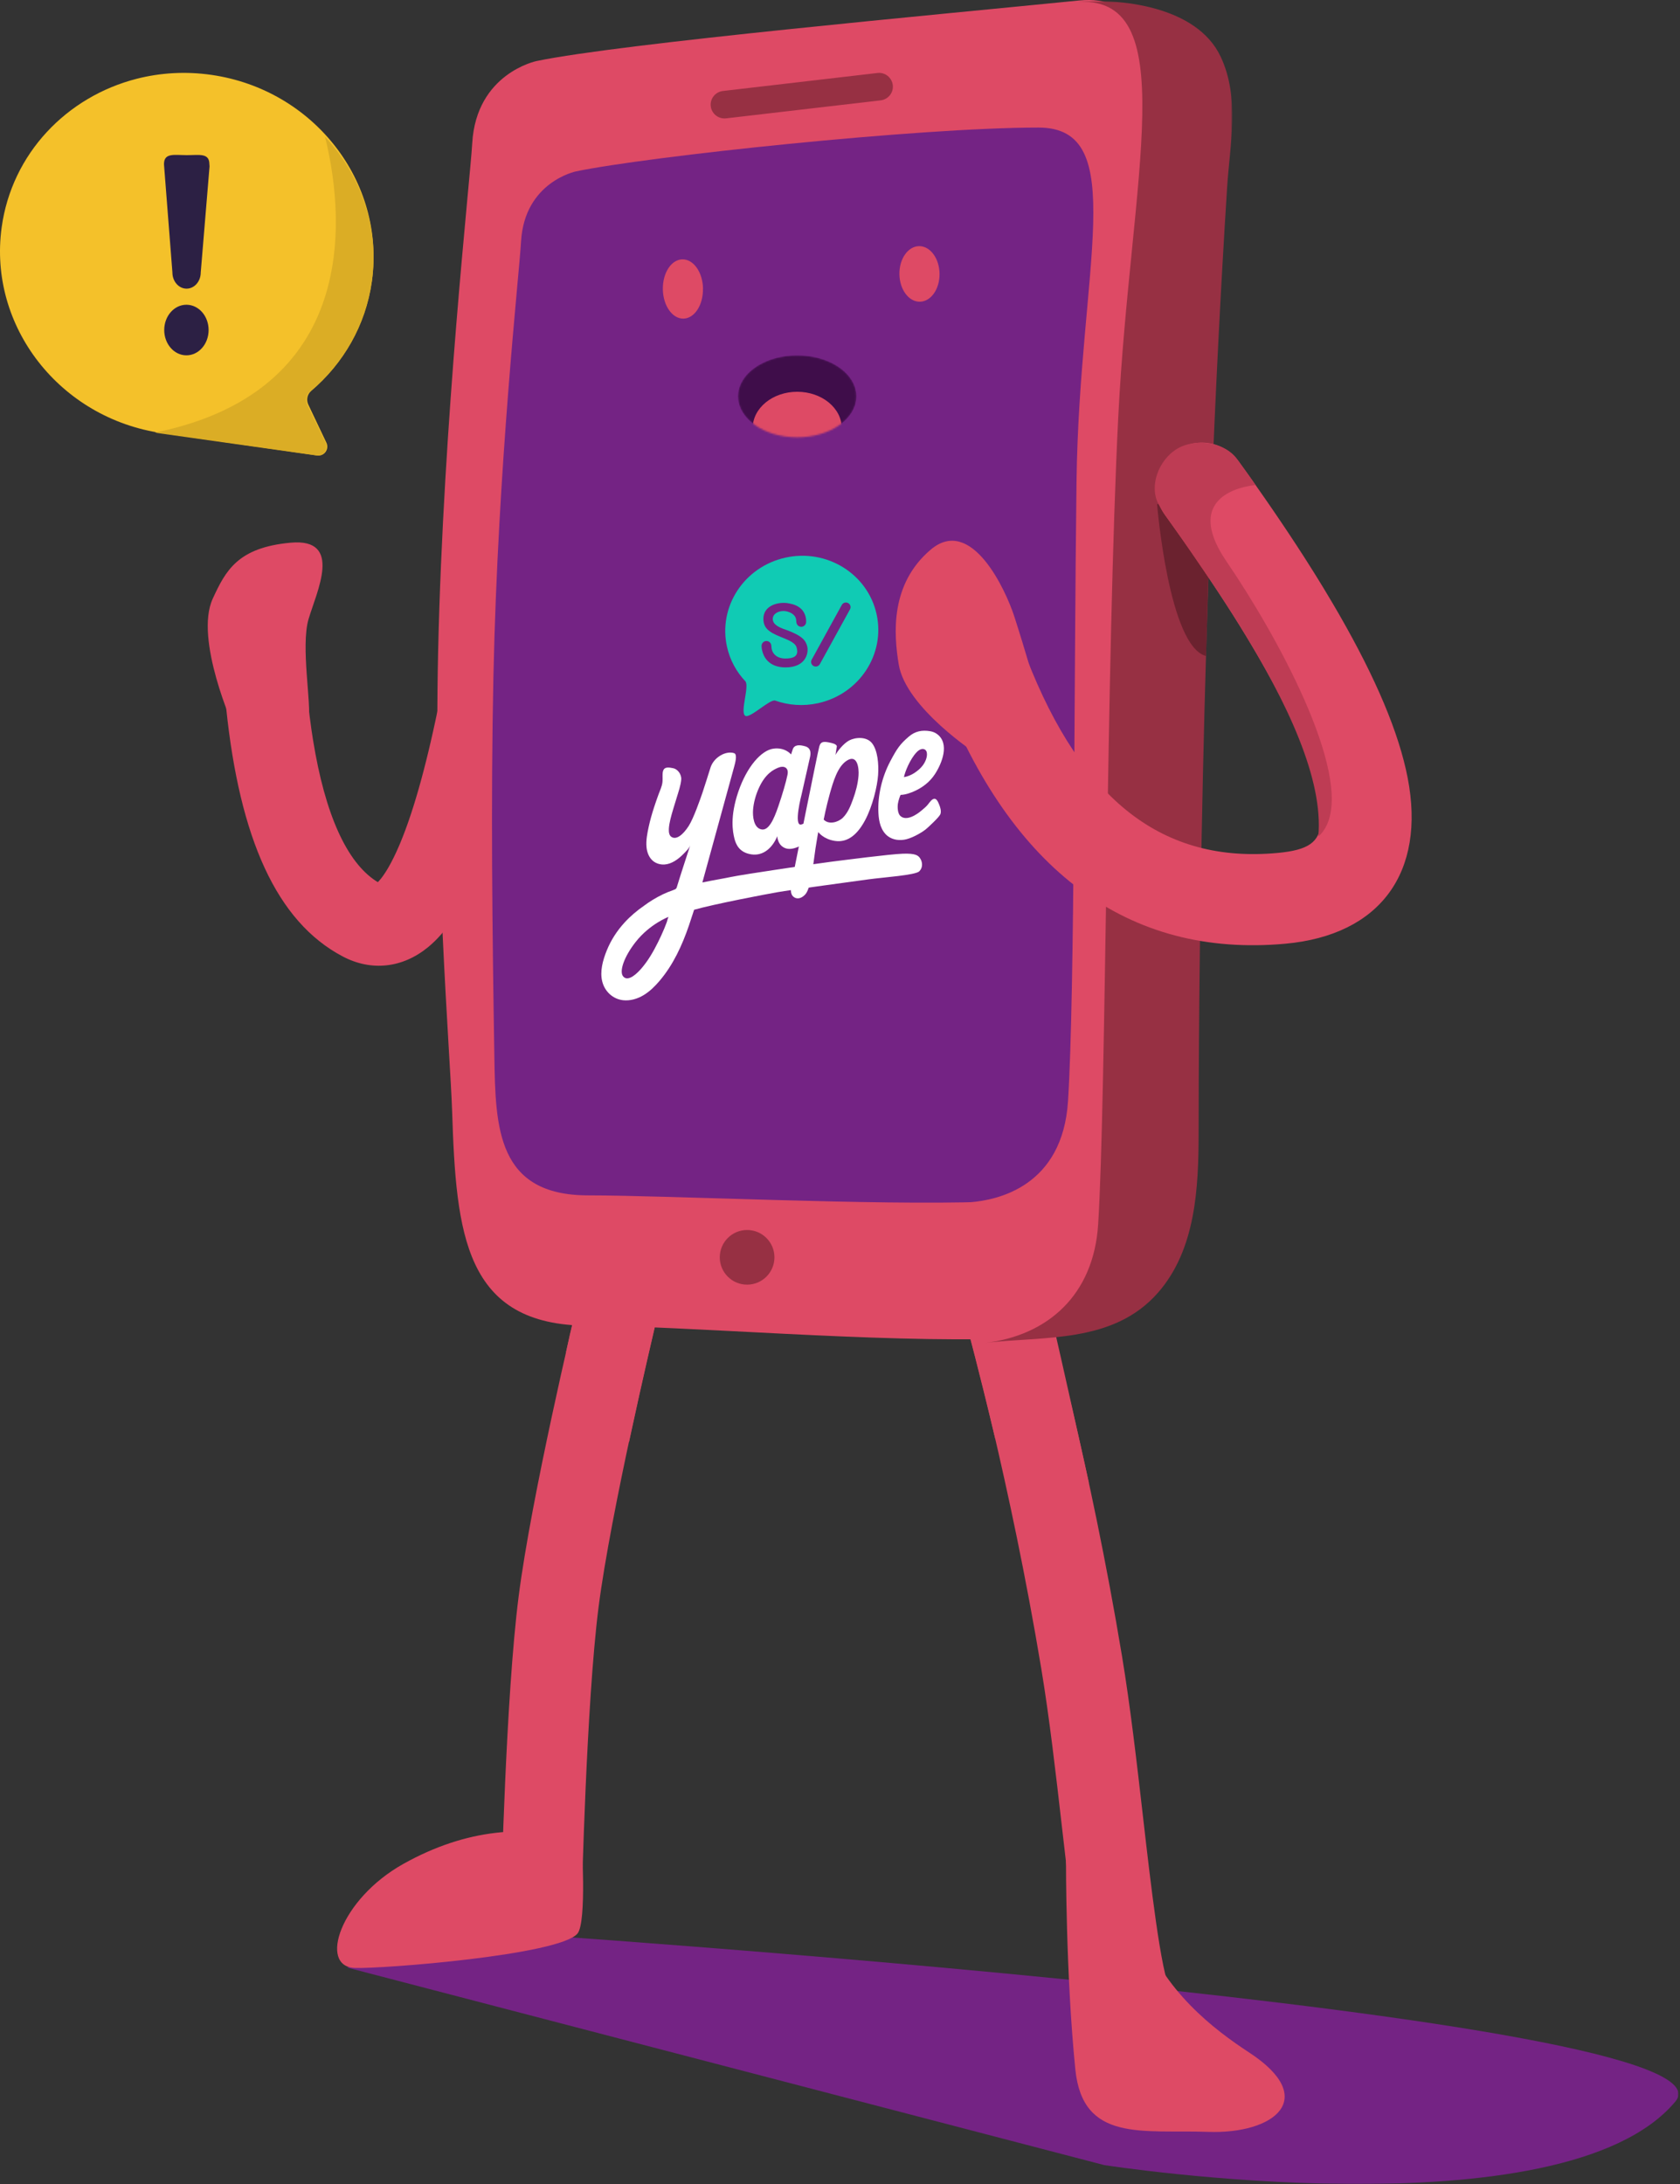 <svg width="1000" height="1300" viewBox="0 0 1000 1300" fill="none" xmlns="http://www.w3.org/2000/svg">
<rect x="0" y="0" width="1000" height="1300" fill="#333333" stroke="none"/>
<g clip-path="url(#clip0_11527_21892)">
<mask id="mask0_11527_21892" style="mask-type:alpha" maskUnits="userSpaceOnUse" x="206" y="1150" width="794" height="150">
<path d="M206.438 1150.24H999.108V1300H206.438V1150.24Z" fill="white"/>
</mask>
<g mask="url(#mask0_11527_21892)">
<path fill-rule="evenodd" clip-rule="evenodd" d="M206.438 1171.12L657.306 1288.75C657.306 1288.75 930.238 1331.32 997.306 1250.84C1040.36 1199.18 297.573 1150.24 297.573 1150.24L206.438 1171.12Z" fill="#742384"/>
</g>
<path d="M301.823 323.423C315.159 325.381 324.382 337.779 322.424 351.114L320.52 363.79L319.236 372.024L317.939 380.084L316.629 387.97L315.306 395.683L313.97 403.223L312.622 410.591L311.26 417.786L309.884 424.808L308.495 431.659L307.093 438.338L305.677 444.845L304.246 451.181L302.802 457.345C302.56 458.359 302.318 459.365 302.075 460.364L300.609 466.272C300.364 467.242 300.118 468.206 299.871 469.162L298.384 474.815C298.135 475.743 297.885 476.663 297.635 477.577L296.126 482.974L294.602 488.202L293.063 493.259C292.805 494.088 292.547 494.91 292.288 495.725L290.727 500.528C290.465 501.315 290.203 502.094 289.94 502.867L288.356 507.417C287.825 508.905 287.292 510.366 286.756 511.798L285.14 516.011C284.599 517.387 284.056 518.735 283.509 520.055C275.195 540.145 265.953 554.719 254.619 563.937C239.568 576.178 221.144 578.307 204.094 569.366C164.607 548.657 142.637 498.887 134.624 421.384L133.996 414.952L133.432 408.394C133.254 406.188 133.086 403.96 132.929 401.712C131.988 388.267 142.125 376.605 155.57 375.664C169.015 374.723 180.678 384.859 181.619 398.305C181.772 400.499 181.936 402.666 182.11 404.805L182.662 411.136L183.273 417.301C183.913 423.381 184.642 429.21 185.457 434.79L186.299 440.286C193.553 485.393 206.641 513.174 223.685 524.329L224.902 525.089L225.47 524.504C228.911 520.799 233.188 513.658 237.662 503.169L238.41 501.39C239.363 499.088 240.311 496.666 241.255 494.127L242.668 490.229C242.902 489.565 243.137 488.893 243.371 488.214L244.773 484.05L246.167 479.709C246.399 478.971 246.631 478.225 246.862 477.472L248.245 472.867C248.475 472.084 248.704 471.295 248.934 470.498L250.306 465.628C250.534 464.801 250.761 463.968 250.989 463.127L252.349 457.993L253.701 452.683L255.044 447.198L256.38 441.538L257.707 435.702L259.026 429.692L260.336 423.508L261.637 417.149L262.929 410.616L264.212 403.909L265.486 397.029L266.75 389.975L268.005 382.748L269.25 375.348L270.486 367.776L271.712 360.031L272.927 352.113L274.133 344.024C276.09 330.689 288.488 321.465 301.823 323.423Z" fill="#DE4A65"/>
<path fill-rule="evenodd" clip-rule="evenodd" d="M126.627 356.37C134.308 339.658 141.498 325.897 172.988 323.034C204.481 320.162 188.368 352.399 183.64 368.597C178.917 384.79 185.544 419.964 183.64 427.942C181.736 435.919 140.798 439.65 139.168 432.868C139.168 432.868 115.528 380.509 126.627 356.37Z" fill="#DE4A65"/>
<path fill-rule="evenodd" clip-rule="evenodd" d="M671.903 1220C664.582 1218.98 657.845 1214.68 654.02 1207.76C644.249 1190.06 639.56 1152.51 632.131 1087.67C628.465 1055.64 624.663 1022.51 619.831 993.379C601.399 882.312 576.003 790.703 575.749 789.792C572.174 776.961 579.769 763.689 592.714 760.141C605.61 756.578 619.036 764.107 622.627 776.945C623.689 780.765 648.945 871.819 667.823 985.555C672.85 1015.88 676.719 1049.61 680.453 1082.23C684.903 1121.01 690.992 1174.13 696.678 1184.61C703.033 1196.3 698.683 1210.96 686.912 1217.29C682.135 1219.86 676.886 1220.69 671.903 1220Z" fill="#DE4A65"/>
<path fill-rule="evenodd" clip-rule="evenodd" d="M593.349 760.147C579.945 763.73 572.075 777.117 575.782 790.059C575.918 790.536 582.579 815.323 592.129 855.214L592.415 856.341L648.179 882.871C634.458 820.802 625.062 779.681 624.324 777.101C620.606 764.147 606.704 756.557 593.349 760.147Z" fill="#DE4A65"/>
<path fill-rule="evenodd" clip-rule="evenodd" d="M640.08 1231.8C644.469 1275.41 680.274 1267.6 719.113 1268.97C758.452 1270.37 785.524 1249.17 743.511 1221.71C722.618 1208.05 692.233 1184.84 679.634 1148.1C669.91 1119.69 647.762 1073.11 634.519 1107.87C634.519 1107.87 634.356 1174.93 640.08 1231.8Z" fill="#DE4A65"/>
<path fill-rule="evenodd" clip-rule="evenodd" d="M321.718 1155.15C308.469 1154.84 297.979 1143.6 298.285 1130.05C298.391 1125.18 301.091 1010.04 308.693 950.426C316.298 890.758 342.074 782.543 343.165 777.966C346.32 764.819 359.303 756.759 372.167 759.957C385.043 763.174 392.932 776.445 389.78 789.604C389.525 790.703 363.541 899.78 356.273 956.76C349.005 1013.79 346.293 1130.03 346.266 1131.2C345.979 1143.39 337.043 1153.31 325.587 1154.92C324.324 1155.1 323.029 1155.18 321.718 1155.15Z" fill="#DE4A65"/>
<path fill-rule="evenodd" clip-rule="evenodd" d="M389.823 786.458C392.708 773.251 380.08 763.191 368.294 759.962C356.515 756.753 346.012 765.111 343.123 778.31C342.836 779.627 340.026 789.962 336.955 804.768L374.372 858.553C382.178 822.244 389.701 790.298 389.823 789.722" fill="#DE4A65"/>
<path fill-rule="evenodd" clip-rule="evenodd" d="M657.002 726.552C661.786 650.961 661.786 390.286 668.969 246.908C676.152 103.542 708.781 -6.207 642.494 0.273H642.474C559.589 8.563 369.825 25.837 319.395 36.331C319.395 36.331 283.485 43.584 281.087 85.294C279.8 107.675 263.872 249.31 260.773 388.527C258.098 508.731 268.003 627.558 269.119 661.388C271.514 734.369 276.306 789.117 350.524 789.117C406.384 789.117 523.291 799.45 599.148 796.776C595.78 796.898 592.349 796.993 588.842 797.068C607.973 795.664 653.222 786.029 657.002 726.552Z" fill="#DE4A65"/>
<path fill-rule="evenodd" clip-rule="evenodd" d="M640.789 286.432C642.439 159.194 673.088 75.928 618.138 75.928C546.936 75.928 386.004 93.038 342.894 102.009C342.894 102.009 312.194 108.196 310.148 143.79C308.973 164.21 296.409 276.414 293.706 402.431C292.103 477.183 293.041 554.263 294.26 628.94C294.945 671.098 295.74 711.533 350.132 711.533C397.888 711.533 521.416 717.644 586.263 715.36C583.39 715.456 580.45 715.54 577.454 715.607C593.813 714.41 632.495 706.19 635.724 655.431C639.808 590.911 639.202 408.936 640.789 286.432Z" fill="#742384"/>
<mask id="mask1_11527_21892" style="mask-type:alpha" maskUnits="userSpaceOnUse" x="586" y="0" width="148" height="800">
<path d="M586.491 0.674H733.481V799.332H586.491V0.674Z" fill="white"/>
</mask>
<g mask="url(#mask1_11527_21892)">
<path fill-rule="evenodd" clip-rule="evenodd" d="M730.422 111.72C732.074 85.717 738.149 58.094 726.503 33.573C712.278 3.58 666.431 -1.409 639.165 1.325C705.402 -5.165 672.797 104.756 665.62 248.35C658.443 391.953 658.443 653.036 653.662 728.75C650.98 771.173 623.287 794.984 586.491 799.333C621.35 795.213 662.749 799.898 689.402 769.321C711.729 743.709 713.469 707.234 713.469 673.924C713.469 611.265 714.564 360.515 730.422 111.72Z" fill="#973043"/>
</g>
<path fill-rule="evenodd" clip-rule="evenodd" d="M721.292 282.008L688.753 300.269C688.753 300.269 695.706 384.935 717.888 390.473C718.801 355.797 719.918 319.409 721.292 282.008Z" fill="#6B222F"/>
<path fill-rule="evenodd" clip-rule="evenodd" d="M444.696 764.677C435.72 764.677 428.438 757.396 428.438 748.407C428.438 739.43 435.72 732.138 444.696 732.138C453.687 732.138 460.977 739.43 460.977 748.407C460.977 757.396 453.687 764.677 444.696 764.677Z" fill="#973043"/>
<path fill-rule="evenodd" clip-rule="evenodd" d="M343.733 1150.94C332.947 1163.73 227.587 1172.02 211.117 1171.39C189.639 1170.56 202.193 1130.66 240.121 1109.44C278.072 1088.24 312.998 1086.37 346.167 1094.63C346.167 1094.63 349.409 1144.2 343.733 1150.94Z" fill="#DE4A65"/>
<path fill-rule="evenodd" clip-rule="evenodd" d="M423.07 63.257C422.537 58.759 425.785 54.691 430.305 54.161L522.254 43.449C526.803 42.888 530.887 46.145 531.42 50.643C531.954 55.136 528.706 59.213 524.181 59.738L432.232 70.45C431.901 70.486 431.582 70.502 431.259 70.502C427.13 70.502 423.559 67.429 423.07 63.257Z" fill="#973043"/>
<path fill-rule="evenodd" clip-rule="evenodd" d="M505.953 362.697L488 395.326C487.267 396.658 485.582 397.15 484.236 396.423C482.89 395.696 482.397 394.026 483.13 392.691L501.083 360.062C501.813 358.727 503.501 358.238 504.844 358.965C506.19 359.692 506.686 361.362 505.953 362.697ZM467.585 397.266C457.22 397.266 454.369 390.514 453.639 387.145C453.336 385.817 453.317 384.883 453.317 384.429C453.317 382.837 454.619 381.55 456.224 381.55C457.716 381.55 458.933 382.671 459.1 384.106C459.103 384.116 459.113 384.125 459.116 384.134C459.128 384.225 459.138 384.382 459.147 384.586C459.173 384.749 459.198 384.905 459.198 385.087C459.198 385.197 459.204 385.313 459.214 385.435C459.239 385.673 459.271 385.923 459.315 386.184C459.422 386.744 459.615 387.365 459.931 387.995C459.969 388.06 460.001 388.12 460.032 388.183C461.015 389.99 463.031 391.77 466.934 391.974C472.812 392.143 474.541 390.191 474.557 387.775C474.332 384.974 474.165 382.959 467.389 380.215C459.454 377.003 454.398 375.064 454.398 368.346C454.398 361.629 460.696 358.856 466.454 358.856C467.898 358.856 469.165 359.022 470.29 359.294C472.54 359.736 475.024 360.654 476.892 362.462V362.449C477.366 362.866 477.859 363.477 478.308 364.213C478.352 364.285 478.396 364.361 478.44 364.436C478.554 364.64 478.665 364.853 478.769 365.075C478.807 365.147 478.842 365.213 478.873 365.285C479.445 366.538 479.843 368.014 479.843 369.527C479.843 369.791 479.881 370.242 479.79 370.743C479.78 370.79 479.771 370.834 479.758 370.878C479.73 370.997 479.692 371.113 479.648 371.232C479.629 371.282 479.613 371.332 479.591 371.382C479.572 371.423 479.55 371.461 479.527 371.504C479.047 372.448 478.074 373.102 476.933 373.102C475.938 373.102 475.072 372.595 474.55 371.833C474.509 371.771 474.465 371.705 474.427 371.633C474.348 371.498 474.285 371.351 474.231 371.201C474.222 371.182 474.212 371.163 474.206 371.141C474.18 371.066 474.152 370.991 474.136 370.915C474.007 370.458 473.947 369.972 473.947 369.562C473.947 369.471 473.937 369.39 473.934 369.302C473.934 369.17 473.918 369.045 473.906 368.92C473.823 368.211 473.612 367.647 473.352 367.187C473.324 367.14 473.299 367.096 473.27 367.052C473.223 366.968 473.169 366.889 473.119 366.814C471.665 364.746 468.574 363.7 466.315 363.7C463.265 363.7 459.988 365.357 459.988 368.403C459.988 371.448 462.927 373.272 467.895 374.898C477.609 378.426 479.613 381.274 480.488 384.752C481.449 388.559 479.783 397.266 467.585 397.266ZM521.738 365.404C516.359 341.482 492.073 326.496 467.503 331.929C442.933 337.362 427.375 361.155 432.754 385.078C434.53 392.983 438.372 399.91 443.606 405.453C446.301 408.301 440.303 424.042 443.637 426.101C446.38 427.786 458.367 415.93 461.429 417.018C469.33 419.819 478.14 420.511 486.989 418.553C511.556 413.123 527.117 389.326 521.738 365.404Z" fill="#10CBB4"/>
<path fill-rule="evenodd" clip-rule="evenodd" d="M396.929 548.805C396.443 550.123 395.929 551.432 395.39 552.732C394.247 555.492 392.987 558.194 391.661 560.87C388.928 566.365 385.853 571.736 381.854 576.384C379.884 578.679 373.987 584.985 370.902 581.164C368.443 578.12 371.572 569.345 378.341 560.728C386.827 549.92 397.995 545.734 397.995 545.734C397.659 545.857 397.075 548.407 396.929 548.805ZM547.821 511.112C546.611 509.143 545.041 507.912 537.427 508.158C529.811 508.403 502.489 511.975 495.275 512.867C488.062 513.756 442.169 520.469 434.612 522.101C431.128 522.854 424.93 523.849 418.075 525.268C418.081 525.246 418.087 525.226 418.097 525.204C418.097 525.204 436.529 458.254 437.011 456.366C437.494 454.479 439.106 449.065 437.011 448.325C434.914 447.588 431.772 447.914 428.789 449.721C425.809 451.525 423.793 454.152 422.924 456.87C422.057 459.585 419.36 468.27 418.151 471.8C416.945 475.329 412.873 487.091 409.931 491.661C406.707 496.667 402.597 500.278 399.534 498.064C397.142 496.331 398.325 490.84 399.052 487.64C399.776 484.437 401.873 477.873 402.838 474.67C403.806 471.47 405.256 467.284 405.498 464C405.739 460.72 403.162 457.763 400.791 457.284C398.424 456.803 395.91 456.366 394.942 458.254C393.974 460.145 394.619 463.018 394.298 465.723C394.006 468.17 392.845 470.503 392.007 472.798C391.074 475.365 390.166 477.944 389.325 480.539C388.071 484.395 386.954 488.299 386.101 492.265C385.269 496.124 384.463 500.219 384.825 504.185C385.098 507.259 386.262 510.378 388.582 512.369C390.499 514.008 393.079 514.748 395.577 514.583C399.836 514.295 403.758 511.399 406.694 508.429C408.049 507.062 410.252 505.003 410.874 503.077C408.208 511.351 405.447 519.602 402.911 527.919C402.806 528.264 402.692 528.62 402.46 528.895C402.184 529.218 401.781 529.386 401.391 529.544C401.096 529.661 400.807 529.787 400.512 529.91C398.427 530.64 396.453 531.432 394.66 532.288C390.15 534.448 386.364 536.885 383.384 539.099C379.182 541.998 375.272 545.304 371.8 549.082C367.326 553.953 363.641 559.613 361.153 565.789C358.843 571.517 356.932 578.259 358.516 584.364C360.045 590.276 364.895 594.713 370.909 595.376C375.126 595.838 379.408 594.558 383.063 592.37C386.719 590.179 389.811 587.121 392.584 583.857C400.75 574.241 406.009 562.761 410.087 550.867C411.147 547.764 412.169 544.645 413.162 541.519C425.466 538.061 455.174 532.398 462.841 531.057C470.575 529.703 508.052 524.654 516.996 523.423C525.939 522.195 544.92 520.963 547.214 518.623C549.512 516.283 549.03 513.083 547.821 511.112Z" fill="white"/>
<path fill-rule="evenodd" clip-rule="evenodd" d="M468.75 461.185C467.881 465.446 465.852 472.47 463.289 479.962C460.551 487.971 457.506 494.494 453.286 493.707C448.574 492.829 447.958 485.881 448.255 481.989C448.548 478.099 449.694 473.499 451.71 469.059C455.51 460.688 460.202 458.105 463.651 456.802C466.435 455.751 469.659 456.711 468.75 461.185ZM483.499 485.541C483.499 485.541 481.978 489.311 477.019 490.753C472.059 492.191 477.185 472.693 477.185 472.693C477.185 472.693 481.46 453.624 482.134 450.77C482.805 447.922 482.532 445.171 479.278 444.227C476.025 443.286 472.821 443.11 471.847 446.1L470.877 449.086C470.877 449.086 467.396 444.633 460.3 445.637C453.204 446.641 444.604 456.229 439.475 471.255C434.35 486.278 436.212 495.227 437.098 498.903C437.987 502.578 440.052 507.512 447.287 508.56C454.526 509.611 459.88 504.46 462.661 497.767C462.661 497.767 462.795 503.377 467.757 504.976C472.72 506.575 479.643 501.82 482.134 499.56C484.625 497.304 483.499 485.541 483.499 485.541Z" fill="white"/>
<path fill-rule="evenodd" clip-rule="evenodd" d="M511.031 461.608C510.661 466.492 509.407 471.211 507.717 475.807C506.283 479.713 504.715 483.783 501.673 486.766C499.012 489.38 493.378 491.108 490.293 487.854C490.293 487.854 491.754 480.217 493.923 472.497C495.97 465.203 498.48 456.599 503.767 452.958C510.323 448.446 511.369 457.146 511.031 461.608ZM519.143 442.481C515.891 438.24 509.145 438.831 505.519 440.713C501.896 442.598 497.991 447.834 497.319 449.394L498.018 444.759C498.018 444.759 499.018 443.185 494.894 442.243C490.769 441.303 488.627 441.037 487.698 444.23C486.769 447.426 471.209 525.268 471.209 525.268C471.209 525.268 470.149 529.858 471.209 532.315C472.269 534.775 475.892 536.212 479.393 532.315C482.897 528.418 484.22 512.585 485.434 504.843C486.645 497.104 487.061 495.268 487.061 495.268C487.061 495.268 490.041 499.496 496.948 500.544C504.99 501.764 510.739 496.13 514.992 488.126C519.366 479.883 522.194 468.145 522.677 461.315C523.139 454.723 522.391 446.718 519.143 442.481Z" fill="white"/>
<path fill-rule="evenodd" clip-rule="evenodd" d="M545.536 447.843C546.344 446.998 547.268 446.209 548.39 445.922C550.003 445.504 551.376 446.312 551.675 447.962C552.132 450.503 550.821 453.466 549.378 455.446C548.006 457.327 546.201 458.836 544.28 460.099C543.401 460.679 542.496 461.147 541.526 461.555C538.861 462.681 538.089 462.407 538.044 462.656C538.599 459.566 541.694 451.872 545.536 447.843ZM556.682 475.53C555.005 474.965 553.272 477.7 552.294 478.917C551.238 480.233 549.891 481.268 548.622 482.369C545.814 484.808 539.48 489.111 535.863 485.615C534.339 484.143 534.146 480.65 534.458 478.408C534.726 476.462 535.952 473.157 536.077 473.153C539.157 473.085 542.346 471.781 544.036 471.042C549.058 468.844 553.471 465.451 556.52 460.77C560.725 454.308 565.458 442.498 557.694 436.875C556.538 436.039 555.184 435.509 553.788 435.266C548.9 434.411 544.713 435.203 540.91 438.497C535.808 442.919 534.098 445.23 529.841 453.307C525.007 462.472 522.296 473.69 522.879 484.1C523.022 486.635 523.358 489.186 524.211 491.575C525.062 493.964 526.468 496.19 528.459 497.709C531.582 500.089 535.818 500.5 539.516 499.555C544.164 498.367 549.43 494.962 550.903 493.777C552.373 492.588 558.801 486.648 559.695 484.761C560.585 482.874 559.341 479.759 559.341 479.759C558.905 478.642 558.057 475.994 556.682 475.53Z" fill="white"/>
<path d="M699.527 268.592C711.673 259.831 728.621 262.575 737.382 274.721L742.684 282.116L747.845 289.405L752.867 296.59L757.748 303.67L762.488 310.645L767.089 317.517C768.599 319.79 770.086 322.046 771.549 324.285L775.87 330.95C776.578 332.052 777.28 333.15 777.977 334.244L782.087 340.755C782.76 341.832 783.428 342.904 784.089 343.972L787.989 350.33C789.903 353.483 791.765 356.599 793.575 359.676L797.124 365.781C819.156 404.122 832.75 436.403 837.904 463.046C848.794 519.337 821.542 556.604 765.08 561.742C671.289 570.277 601.806 517.879 560.427 411.126C555.015 397.162 561.947 381.455 575.91 376.042C589.874 370.629 605.581 377.561 610.994 391.525C644.252 477.327 692.711 513.871 760.166 507.733L761.489 507.605L764.018 507.319C780.374 505.257 786.591 500.111 786.3 486.552L786.208 484.455L786.021 482.227L785.742 479.865C785.688 479.46 785.63 479.049 785.569 478.633L785.157 476.062C785.005 475.181 784.839 474.277 784.659 473.347C783.085 465.208 780.297 456.009 776.296 445.775L774.63 441.626C774.054 440.224 773.456 438.805 772.836 437.367L770.912 432.998C770.58 432.26 770.243 431.519 769.901 430.772L767.783 426.239C767.055 424.71 766.306 423.163 765.535 421.598L763.158 416.848C762.751 416.047 762.339 415.242 761.921 414.432L759.35 409.52C758.471 407.864 757.571 406.191 756.649 404.5L753.819 399.372L750.859 394.138C749.851 392.376 748.822 390.596 747.77 388.798L744.552 383.351C743.457 381.517 742.341 379.666 741.204 377.798L737.726 372.14L734.12 366.376L730.383 360.508L726.517 354.535C725.862 353.531 725.202 352.523 724.536 351.51L720.476 345.381L716.287 339.149L711.968 332.814L707.519 326.375L702.941 319.835L698.234 313.192L693.397 306.447C684.637 294.301 687.381 277.353 699.527 268.592Z" fill="#DE4A65"/>
<path fill-rule="evenodd" clip-rule="evenodd" d="M697.249 311.854C710.167 329.942 727.882 356.155 737.562 371.749C766.517 418.39 787.882 464.178 784.707 497.923C786.819 496.172 788.618 493.615 789.908 490.765C804.412 458.723 759.34 377.037 730.18 334.386C701.022 291.731 747.401 288.751 747.401 288.751C744.487 284.415 737.095 274.27 736.627 273.65C729.343 263.061 711.678 260.633 700.769 267.077C689.543 273.707 683.186 290.254 690.398 301.499C691.837 304.388 694.581 308.118 697.249 311.854Z" fill="#BE3C54"/>
<path fill-rule="evenodd" clip-rule="evenodd" d="M534.95 395.483C531.993 377.498 529.709 347.807 553.946 327.205C578.187 306.603 598.721 351.285 603.814 367.129C608.91 382.976 620.999 421.982 620.34 430.013C619.628 438.761 586.735 453.54 581.641 449.002C581.641 449.002 539.222 421.454 534.95 395.483Z" fill="#DE4A65"/>
<path fill-rule="evenodd" clip-rule="evenodd" d="M221.371 167.037C229.461 108.143 186.684 53.315 125.828 44.569C110.445 42.357 95.378 43.31 81.321 46.907C39.768 57.547 7.028 91.366 0.983 135.369C-7.111 194.263 35.666 249.091 96.527 257.837L184.359 270.459L188.876 271.109C193.002 271.698 196.101 267.346 194.281 263.514L183.502 240.822C182.175 238.024 182.894 234.677 185.231 232.69C204.373 216.41 217.723 193.573 221.371 167.037Z" fill="#F4C12A"/>
<path fill-rule="evenodd" clip-rule="evenodd" d="M92.195 257.485C93.04 257.622 93.873 257.783 94.726 257.903L183.816 270.463L188.397 271.11C192.578 271.696 195.726 267.361 193.88 263.552L182.943 240.972C181.597 238.188 182.33 234.857 184.701 232.881C204.113 216.681 217.657 193.956 221.358 167.551C225.883 135.248 214.706 104.191 193.443 81.35C203.48 121.532 218.674 231.92 92.195 257.485Z" fill="#DBAD25"/>
<path fill-rule="evenodd" clip-rule="evenodd" d="M124.633 97.7C124.598 90.896 118.581 92.369 111.141 92.345C103.686 92.322 97.635 90.845 97.617 97.688C97.614 98.158 97.649 98.612 97.704 99.078L102.623 162.165C102.609 167.48 106.375 171.799 111.023 171.815C115.686 171.831 119.475 167.535 119.486 162.22L124.733 99.022C124.733 98.556 124.699 98.114 124.633 97.7ZM110.926 211.507C103.631 211.487 97.735 204.723 97.753 196.403C97.777 188.091 103.707 181.367 110.999 181.39C118.304 181.418 124.193 188.174 124.172 196.49C124.152 204.806 118.228 211.534 110.926 211.507Z" fill="#2C2044"/>
<mask id="mask2_11527_21892" style="mask-type:alpha" maskUnits="userSpaceOnUse" x="439" y="211" width="71" height="50">
<path d="M474.533 260.311C494.002 260.311 509.785 249.385 509.785 235.907C509.785 222.428 494.002 211.502 474.533 211.502C455.065 211.502 439.282 222.428 439.282 235.907C439.282 249.385 455.065 260.311 474.533 260.311Z" fill="white"/>
</mask>
<g mask="url(#mask2_11527_21892)">
<path d="M474.533 260.312C494.002 260.312 509.785 249.385 509.785 235.907C509.785 222.429 494.002 211.502 474.533 211.502C455.065 211.502 439.282 222.429 439.282 235.907C439.282 249.385 455.065 260.312 474.533 260.312Z" fill="#3F0D4A"/>
<path d="M474.533 276.585C489.176 276.585 501.047 266.873 501.047 254.892C501.047 242.912 489.176 233.199 474.533 233.199C459.89 233.199 448.02 242.912 448.02 254.892C448.02 266.873 459.89 276.585 474.533 276.585Z" fill="#DE4A65"/>
</g>
<path d="M559.25 162.879C559.384 171.95 554.229 179.428 547.628 179.599C541.027 179.769 535.511 172.446 535.359 163.254C535.207 154.061 540.513 146.562 547.101 146.516C553.72 146.466 559.116 153.807 559.25 162.879Z" fill="#DE4A65"/>
<path d="M418.428 171.783C418.621 181.462 413.481 189.461 406.884 189.662C400.284 189.833 394.731 182.053 394.551 172.248C394.37 162.444 399.631 154.427 406.249 154.377C412.868 154.327 418.3 162.125 418.462 171.809L418.428 171.783Z" fill="#DE4A65"/>
</g>
<defs>
<clipPath id="clip0_11527_21892">
<rect width="999.107" height="1300" fill="white"/>
</clipPath>
</defs>
</svg>

